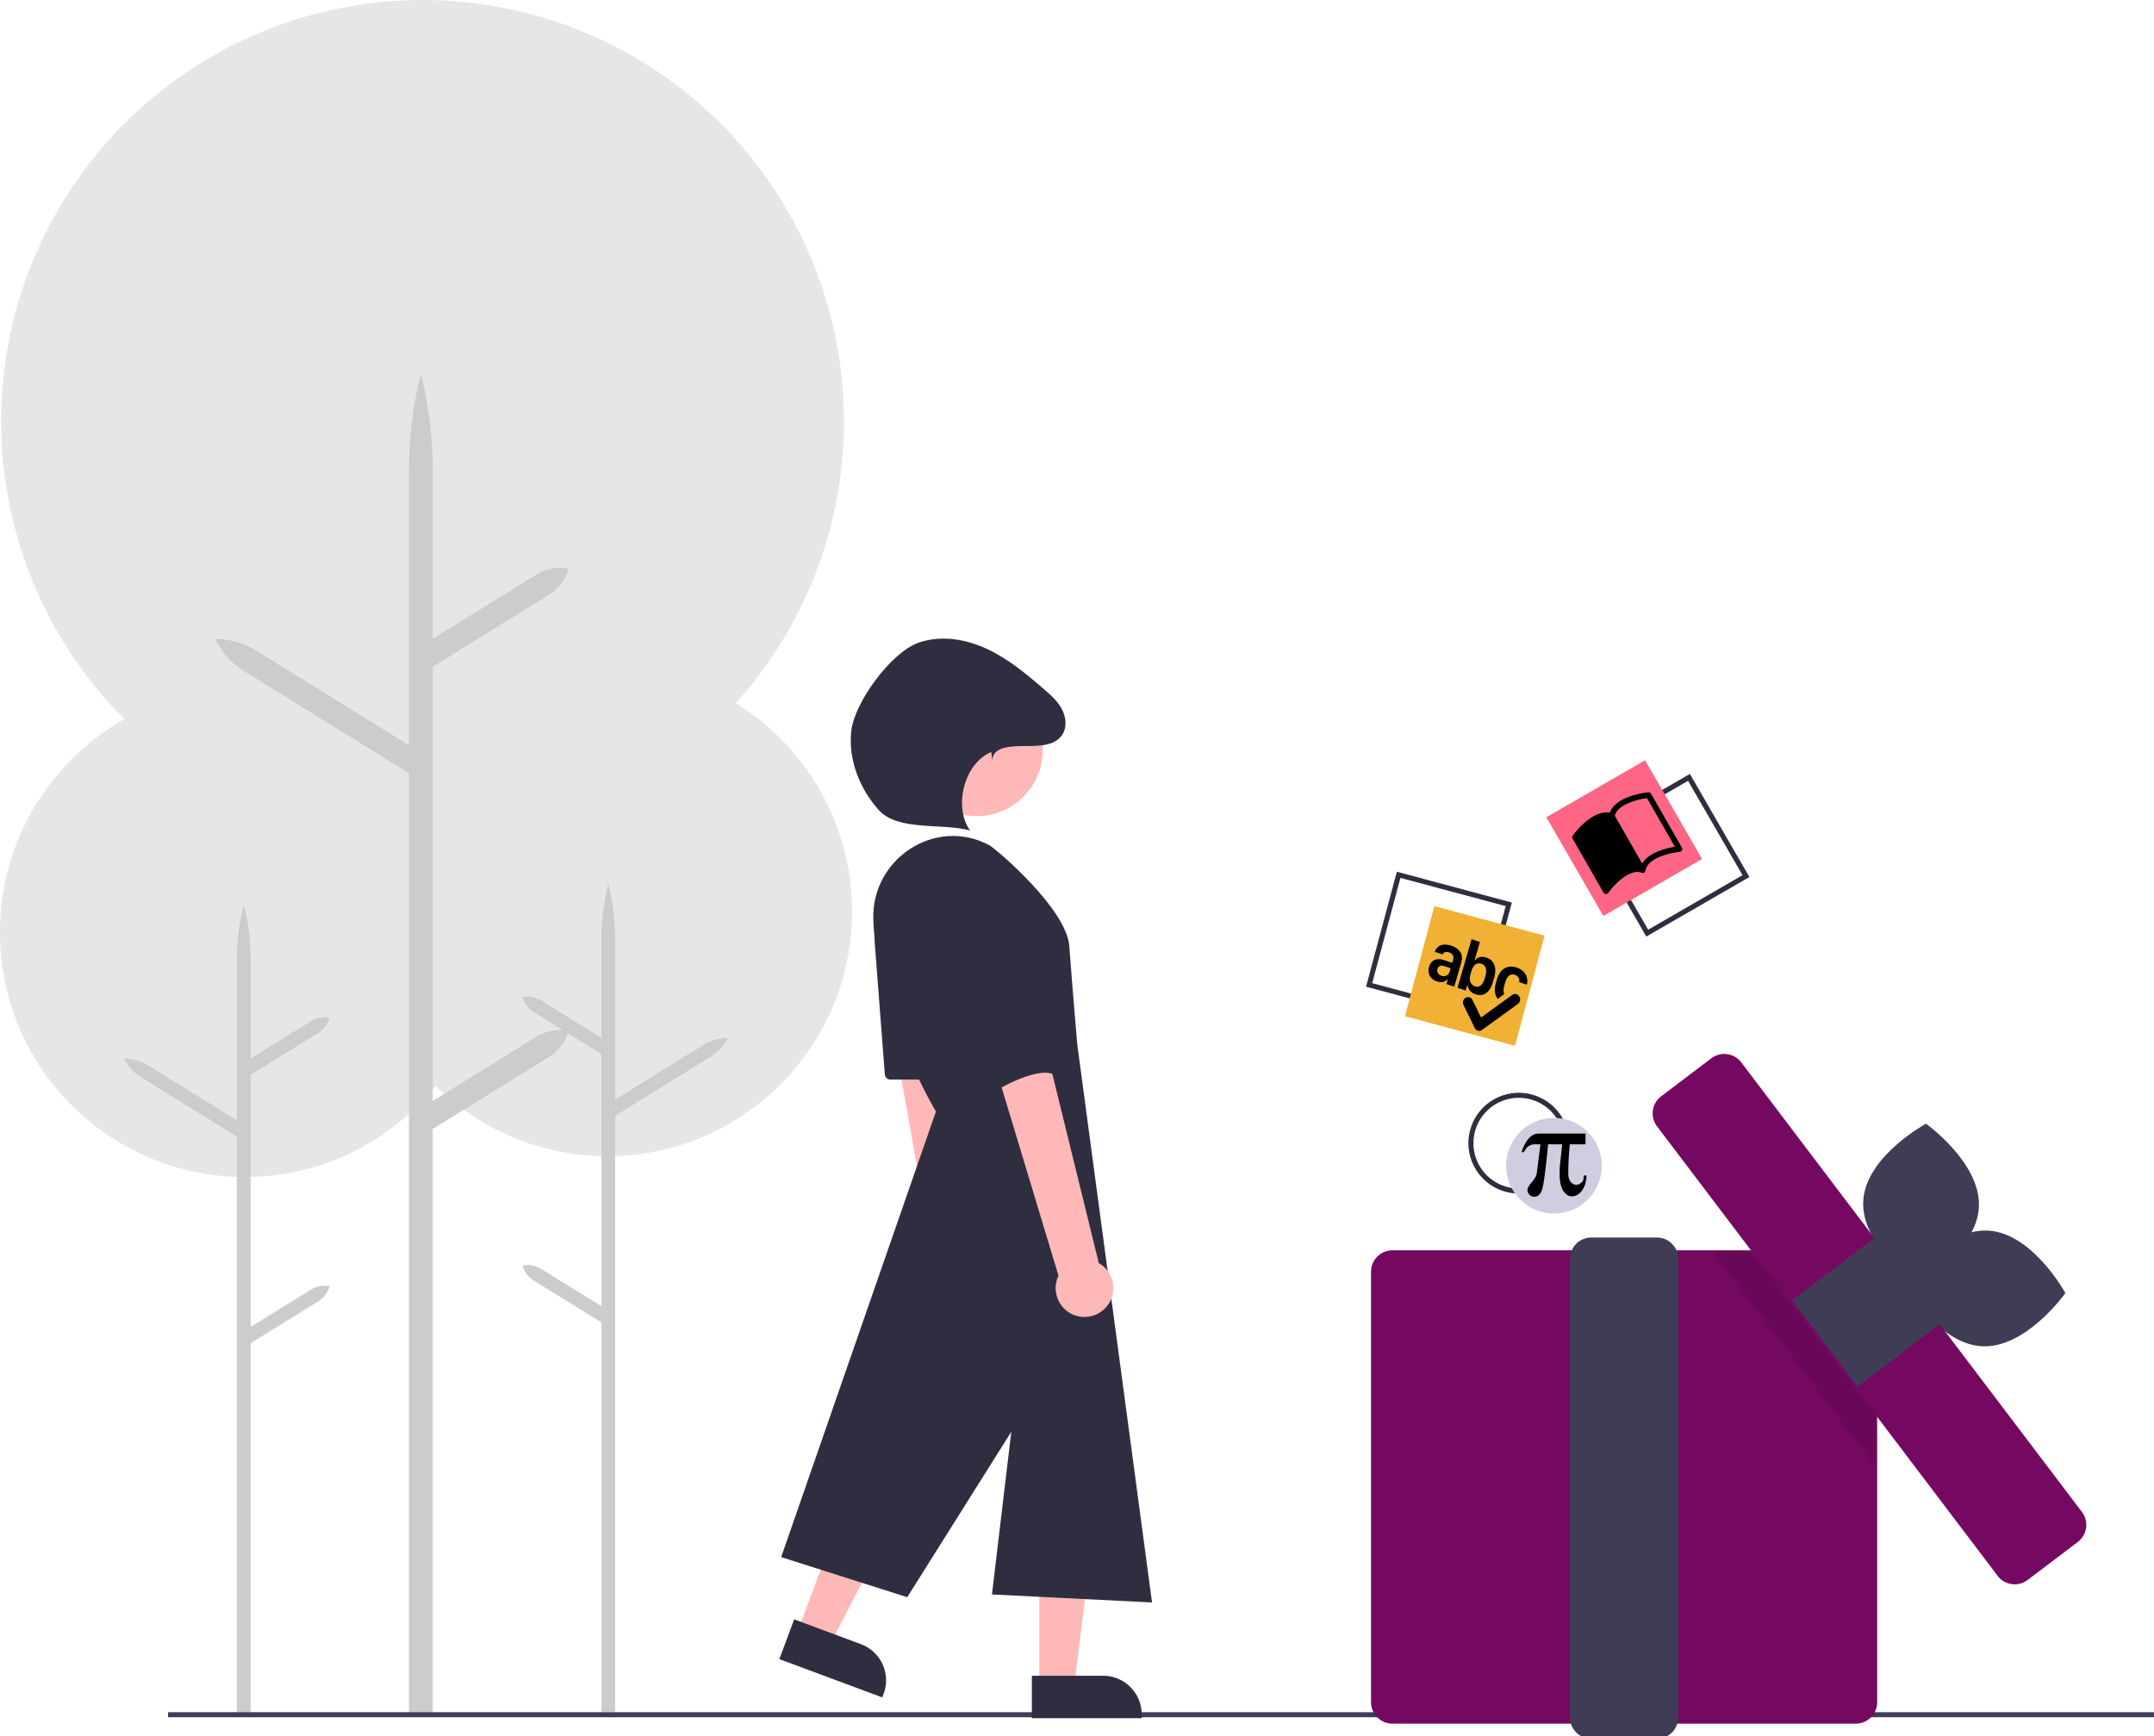 <?xml version="1.0" encoding="UTF-8" standalone="no"?>
<!-- Created with Inkscape (http://www.inkscape.org/) -->

<svg
   width="226.681mm"
   height="182.709mm"
   viewBox="0 0 226.681 182.709"
   version="1.1"
   id="svg1833"
   inkscape:version="1.1.2 (0a00cf5339, 2022-02-04)"
   sodipodi:docname="undraw_gift_box_re_vau4.svg"
   xmlns:inkscape="http://www.inkscape.org/namespaces/inkscape"
   xmlns:sodipodi="http://sodipodi.sourceforge.net/DTD/sodipodi-0.dtd"
   xmlns="http://www.w3.org/2000/svg"
   xmlns:svg="http://www.w3.org/2000/svg">
  <sodipodi:namedview
     id="namedview1835"
     pagecolor="#ffffff"
     bordercolor="#666666"
     borderopacity="1.0"
     inkscape:pageshadow="2"
     inkscape:pageopacity="0.0"
     inkscape:pagecheckerboard="0"
     inkscape:document-units="mm"
     showgrid="false"
     inkscape:zoom="0.77771465"
     inkscape:cx="525.89983"
     inkscape:cy="338.17031"
     inkscape:window-width="1718"
     inkscape:window-height="1035"
     inkscape:window-x="1393"
     inkscape:window-y="110"
     inkscape:window-maximized="0"
     inkscape:current-layer="g1936" />
  <defs
     id="defs1830" />
  <g
     inkscape:label="Layer 1"
     inkscape:groupmode="layer"
     id="layer1"
     transform="translate(23.526,-67.522)">
    <g
       id="g1936"
       transform="matrix(0.265,0,0,0.265,-23.526,67.522)">
      <circle
         cx="241.167"
         cy="361.995"
         r="97.2"
         fill="#e6e6e6"
         id="circle1837" />
      <path
         d="m 386.532,608.657 23.91,14.816 V 523.321 L 383.642,506.714 a 10.396,10.396 0 0 1 -4.536,-6.039 v 0 a 10.396,10.396 0 0 1 7.427,1.374 l 23.91,14.816 v -38.836 a 91.89,91.89 0 0 1 2.744,-22.286 91.887,91.887 0 0 1 2.744,22.286 v 63.387 l 35.274,-21.858 a 17.286,17.286 0 0 1 9.389,-2.59 17.287,17.287 0 0 1 -6.498,7.254 l -38.164,23.649 v 236.851 h -5.487 V 629.928 L 383.642,613.321 a 10.396,10.396 0 0 1 -4.536,-6.039 v 0 a 10.396,10.396 0 0 1 7.427,1.374 z"
         transform="translate(-171.627,-104.724)"
         fill="#cccccc"
         id="path1839" />
      <circle
         cx="97.2"
         cy="370.247"
         r="97.2"
         fill="#e6e6e6"
         id="circle1841" />
      <path
         d="m 295.089,616.91 -23.91,14.816 V 531.574 l 26.8,-16.607 a 10.396,10.396 0 0 0 4.536,-6.039 v 0 a 10.396,10.396 0 0 0 -7.427,1.374 l -23.91,14.816 V 486.283 a 91.889,91.889 0 0 0 -2.744,-22.286 91.888,91.888 0 0 0 -2.744,22.286 v 63.387 L 230.418,527.812 a 17.286,17.286 0 0 0 -9.389,-2.59 17.287,17.287 0 0 0 6.498,7.254 l 38.164,23.649 V 785.247 H 271.179 V 638.181 l 26.8,-16.607 a 10.396,10.396 0 0 0 4.536,-6.039 v 0 a 10.396,10.396 0 0 0 -7.427,1.374 z"
         transform="translate(-171.627,-104.724)"
         fill="#cccccc"
         id="path1843" />
      <circle
         cx="167.808"
         cy="167.355"
         r="167.355"
         fill="#e6e6e6"
         id="circle1845" />
      <path
         d="m 384.651,516.46 -41.167,25.51 V 369.534 l 46.143,-28.593 a 17.899,17.899 0 0 0 7.81,-10.397 l 8e-5,-8e-5 h -8e-5 a 17.9,17.9 0 0 0 -12.787,2.366 l -41.167,25.51 v -66.866 a 158.211,158.211 0 0 0 -4.724,-38.371 158.208,158.208 0 0 0 -4.724,38.371 v 109.137 L 273.304,363.057 a 29.763,29.763 0 0 0 -16.165,-4.46 29.763,29.763 0 0 0 11.188,12.49 l 65.709,40.718 v 373.808 h 9.447 V 553.084 L 389.627,524.491 a 17.899,17.899 0 0 0 7.811,-10.397 l 8e-5,-6e-5 h -8e-5 a 17.9,17.9 0 0 0 -12.787,2.366 z"
         transform="translate(-171.627,-104.724)"
         fill="#cccccc"
         id="path1847" />
      <rect
         x="66.746"
         y="680"
         width="790"
         height="2"
         fill="#3f3d56"
         id="rect1849" />
      <path
         d="m 825.415,476.676 -23.638,-40.941 40.941,-23.637 23.638,40.942 z m -20.905,-40.209 21.638,37.477 37.477,-21.637 -21.638,-37.477 z"
         transform="translate(-171.627,-104.724)"
         fill="#2f2e41"
         id="path1853" />
      <rect
         x="793.994"
         y="414.943"
         width="45.274"
         height="45.274"
         transform="rotate(-30,535.401,705.479)"
         fill="#ff6584"
         id="rect1851" />
      <path
         d="m 603.142,474.006 a 20,20 0 1 1 20,-20 20,20 0 0 1 -20,20 z m 0,-38 a 18,18 0 1 0 18,18 18,18 0 0 0 -18,-18 z"
         fill="#2f2e41"
         id="path1857" />
      <circle
         cx="617.108"
         cy="462.969"
         r="19"
         fill="#d0cde1"
         id="circle1855" />
      <g
         id="g3067"
         transform="matrix(0.209,0,0,0.209,594.519,565.538)"
         style="fill:#000000;fill-opacity:1">
        <path
           d="m 169.943,-472.192 q -0.581,17.955 -8.745,28.784 -8.166,10.829 -19.401,10.83 -9.152,0 -16.042,-10.599 -6.893,-10.598 -6.892,-32.606 0,-4.865 0.232,-9.266 0.231,-4.401 0.579,-8.34 l 4.054,-38.108 H 96.97 q -6.949,72.278 -11.409,86.004 -4.46,13.726 -15.116,13.726 a 12.78,12.78 0 0 1 -8.572,-3.591 12.064,12.064 0 0 1 -4.054,-9.498 q 0,-5.326 8.398,-14.884 8.397,-9.556 9.324,-17.432 l 6.95,-54.324 h -11.235 a 19.911,19.911 0 0 0 -9.093,2.259 17.156,17.156 0 0 0 -6.545,5.27 l -4.981,7.413 h -4.054 q 5.674,-17.605 13.958,-26.467 8.28,-8.861 19.054,-8.861 h 88.494 v 20.386 h -29.884 q -1.39,13.9 -2.143,27.799 -0.755,13.9 -0.753,27.915 0,9.499 4.402,15.405 4.401,5.907 11.004,5.907 4.053,0 8.513,-3.301 a 11.97,11.97 0 0 0 5.039,-8.629 q 0.348,-2.547 0.521,-3.996 0.174,-1.447 0.174,-1.795 z"
           fill="#750a62"
           id="path3031"
           style="fill:#000000;fill-opacity:1" />
      </g>
      <path
         d="m 908.597,789.272 h -184 a 8.51,8.51 0 0 1 -8.5,-8.5 v -171 a 8.51,8.51 0 0 1 8.5,-8.5 h 184 a 8.51,8.51 0 0 1 8.5,8.5 v 171 a 8.51,8.51 0 0 1 -8.5,8.5 z"
         transform="translate(-171.627,-104.724)"
         fill="#750962"
         id="path1859" />
      <path
         d="m 829.596,795.276 h -26 a 8.51,8.51 0 0 1 -8.5,-8.5 v -182.084 a 8.51,8.51 0 0 1 8.5,-8.5 h 26 a 8.51,8.51 0 0 1 8.5,8.5 v 182.084 a 8.51,8.51 0 0 1 -8.5,8.5 z"
         transform="translate(-171.627,-104.724)"
         fill="#3f3d56"
         id="path1861" />
      <path
         d="m 957.484,584.345 c -1.075,17.64 -24.904,30.542 -24.904,30.542 0,0 -22.086,-15.699 -21.011,-33.34 1.075,-17.64 24.904,-30.542 24.904,-30.542 0,0 22.086,15.699 21.011,33.34 z"
         transform="translate(-171.627,-104.724)"
         fill="#3f3d56"
         id="path1863" />
      <path
         d="m 958.563,639.384 c -17.644,-1.02 -30.619,-24.808 -30.619,-24.808 0,0 15.63,-22.135 33.274,-21.115 17.644,1.02 30.619,24.808 30.619,24.808 0,0 -15.63,22.135 -33.274,21.115 z"
         transform="translate(-171.627,-104.724)"
         fill="#3f3d56"
         id="path1865" />
      <polygon
         points="744.97,517.469 744.97,582.749 680.04,497.049 729.5,497.049 "
         opacity="0.1"
         style="isolation:isolate"
         id="polygon1867" />
      <path
         d="m 971.719,733.938 a 8.489,8.489 0 0 1 -6.785,-3.363 L 829.66,552.033 a 8.5,8.5 0 0 1 1.642,-11.908 l 19.927,-15.098 a 8.498,8.498 0 0 1 11.908,1.643 L 998.411,705.21 a 8.5,8.5 0 0 1 -1.642,11.908 l -19.927,15.098 a 8.454,8.454 0 0 1 -5.123,1.722 z"
         transform="translate(-171.627,-104.724)"
         fill="#750962"
         id="path1869" />
      <rect
         x="891.919"
         y="603.825"
         width="43"
         height="43"
         transform="rotate(-37.15,671.791,828.321)"
         fill="#3f3d56"
         id="rect1871" />
      <path
         d="m 588.153,404.105 -45.663,-12.235 12.235,-45.664 45.663,12.235 z m -43.214,-13.649 41.8,11.2 11.2,-41.801 -41.8,-11.2 z"
         fill="#2f2e41"
         id="path1875" />
      <rect
         x="734.633"
         y="469.685"
         width="45.274"
         height="45.274"
         transform="rotate(-75,603.218,551.794)"
         fill="#d0cde1"
         id="rect1873"
         style="fill:#f0b135;fill-opacity:1" />
      <g
         style="fill:currentColor"
         id="g3081"
         transform="matrix(2.559,0.858,-0.798,2.749,573.802,357.428)">
        <path
           d="m 8.217,11.068 c 1.216,0 1.948,-0.869 1.948,-2.31 V 8.056 c 0,-1.44 -0.727,-2.305 -1.929,-2.305 -0.742,0 -1.328,0.347 -1.499,0.889 H 6.674 V 3.983 H 5.384 V 11 h 1.27 v -0.791 h 0.064 c 0.21,0.532 0.776,0.86 1.499,0.86 z m -0.43,-1.025 c -0.66,0 -1.113,-0.518 -1.113,-1.28 V 8.12 c 0,-0.825 0.42,-1.343 1.098,-1.343 0.684,0 1.075,0.518 1.075,1.416 v 0.45 c 0,0.888 -0.386,1.401 -1.06,1.401 z m -5.583,1.035 c 0.767,0 1.201,-0.356 1.406,-0.737 H 3.669 V 11 H 4.885 V 7.519 C 4.885,6.205 3.938,5.736 2.775,5.736 1.355,5.736 0.75,6.42 0.69,7.27 H 1.906 C 1.97,6.947 2.219,6.718 2.746,6.718 3.273,6.718 3.61,6.967 3.61,7.489 V 7.953 H 2.346 C 1.145,7.953 0.5,8.568 0.5,9.496 c 0,0.977 0.693,1.582 1.704,1.582 z m 0.42,-0.947 c -0.44,0 -0.845,-0.235 -0.845,-0.718 0,-0.395 0.269,-0.684 0.84,-0.684 H 3.61 v 0.538 c 0,0.503 -0.444,0.864 -0.986,0.864 z m 8.897,0.567 c -0.577,-0.4 -0.9,-1.088 -0.9,-1.983 v -0.65 c 0,-1.42 0.894,-2.338 2.305,-2.338 1.352,0 2.119,0.82 2.139,1.806 H 13.878 C 13.838,7.182 13.595,6.757 12.96,6.757 c -0.674,0 -1.045,0.517 -1.045,1.328 V 8.71 c 0,0.468 0.121,0.834 0.343,1.067 l -0.737,0.92 z"
           id="path3069" />
        <path
           d="m 14.469,9.414 a 0.75,0.75 0 0 1 0.117,1.055 l -4,5 A 0.75,0.75 0 0 1 9.47,15.53 l -2.5,-2.5 a 0.75,0.75 0 1 1 1.06,-1.06 l 1.908,1.907 3.476,-4.346 a 0.75,0.75 0 0 1 1.055,-0.117 z"
           id="path3071" />
      </g>
      <path
         d="m 562.376,632.723 a 11.382,11.382 0 0 0 -1.165,-17.414 L 542.847,467.278 519.121,474.333 544.735,618.392 A 11.444,11.444 0 0 0 562.376,632.723 Z"
         transform="translate(-171.627,-104.724)"
         fill="#ffb8b8"
         id="path1877" />
      <polygon
         points="412.742,669.489 426.619,669.489 433.224,615.964 412.742,615.964 "
         fill="#ffb8b8"
         id="polygon1879" />
      <path
         d="m 581.396,770.248 h 43.613 v 16.851 h -28.304 a 15.309,15.309 0 0 1 -15.309,-15.309 v -1.541 z"
         transform="rotate(180,517.389,726.312)"
         fill="#2f2e41"
         id="path1881" />
      <polygon
         points="316.779,647.875 329.786,652.713 354.636,604.848 335.44,597.707 "
         fill="#ffb8b8"
         id="polygon1883" />
      <path
         d="m 482.696,754.919 h 43.613 V 771.77 h -28.304 a 15.309,15.309 0 0 1 -15.309,-15.309 v -1.541 z"
         transform="rotate(-159.596,409.266,726.426)"
         fill="#2f2e41"
         id="path1885" />
      <circle
         cx="387.848"
         cy="297.888"
         r="26.239"
         fill="#ffb8b8"
         id="circle1887" />
      <path
         d="m 518.434,469.953 c -0.822,-24.168 24.579,-40.934 45.95,-29.619 2.723,1.442 30.838,25.328 31.897,40.161 1.06,14.833 3.179,39.203 3.179,39.203 l 29.667,221.443 -63.572,-3.179 7.677,-64.598 -41.322,65.691 -50.059,-15.926 61.453,-176.942 c 0,0 -23.625,-39.608 -24.871,-76.234 z"
         transform="translate(-171.627,-104.724)"
         fill="#2f2e41"
         id="path1889" />
      <path
         d="m 518.935,478.367 4.082,53.069 a 2.206,2.206 0 0 0 2.2,2.037 h 17.962 a 2.206,2.206 0 0 0 2.037,-3.052 L 523.172,477.352 a 2.206,2.206 0 0 0 -4.237,1.015 z"
         transform="translate(-171.627,-104.724)"
         fill="#2f2e41"
         id="path1891" />
      <path
         d="m 611.175,623.528 a 11.382,11.382 0 0 0 -3.195,-17.158 l -35.562,-144.864 -22.738,9.783 42.298,140.071 a 11.444,11.444 0 0 0 19.197,12.168 z"
         transform="translate(-171.627,-104.724)"
         fill="#ffb8b8"
         id="path1893" />
      <path
         d="m 552.841,448.71 c 0,0 -7.417,14.833 0,41.322 7.417,26.488 12.714,48.739 12.714,48.739 0,0 16.953,-10.595 24.369,-7.417 7.417,3.179 -11.732,-70.611 -11.732,-70.611 0,0 -11.578,-24.747 -25.351,-12.033 z"
         transform="translate(-171.627,-104.724)"
         fill="#2f2e41"
         id="path1895" />
      <path
         d="m 565.632,406.706 c 0.354,-5.444 7.223,-5.631 12.679,-5.683 5.456,-0.051 11.978,0.143 15.065,-4.355 2.04,-2.973 1.65,-7.1 -0.035,-10.288 -1.685,-3.187 -4.458,-5.639 -7.185,-7.997 -7.041,-6.089 -14.298,-12.129 -22.752,-16.027 -8.454,-3.897 -18.36,-5.472 -27.128,-2.344 -10.77,3.843 -25.329,23.626 -26.587,34.992 -1.257,11.366 3.285,22.953 10.942,31.446 7.657,8.493 25.182,5.066 36.211,8.088 -6.705,-9.49 -2.285,-26.733 8.456,-31.164 z"
         transform="translate(-171.627,-104.724)"
         fill="#2f2e41"
         id="path1897" />
      <g
         style="fill:currentColor"
         id="g3252"
         transform="matrix(1.946,-1.115,1.115,1.946,621.733,328.217)">
        <path
           d="M 8.5,2.687 C 9.154,1.998 10.282,1.801 11.612,1.935 12.846,2.059 14.115,2.458 15,2.828 v 9.923 C 14.082,12.401 12.893,12.059 11.713,11.941 10.619,11.83 9.435,11.902 8.5,12.433 Z M 8,1.783 C 7.015,0.936 5.587,0.81 4.287,0.94 2.773,1.093 1.245,1.612 0.293,2.045 A 0.5,0.5 0 0 0 0,2.5 v 11 a 0.5,0.5 0 0 0 0.707,0.455 c 0.882,-0.4 2.303,-0.881 3.68,-1.02 1.409,-0.142 2.59,0.087 3.223,0.877 a 0.5,0.5 0 0 0 0.78,0 c 0.633,-0.79 1.814,-1.019 3.222,-0.877 1.378,0.139 2.8,0.62 3.681,1.02 A 0.5,0.5 0 0 0 16,13.5 V 2.5 A 0.5,0.5 0 0 0 15.707,2.045 C 14.755,1.612 13.227,1.093 11.713,0.94 10.413,0.809 8.985,0.936 8,1.783 Z"
           id="path3243" />
      </g>
    </g>
  </g>
</svg>
